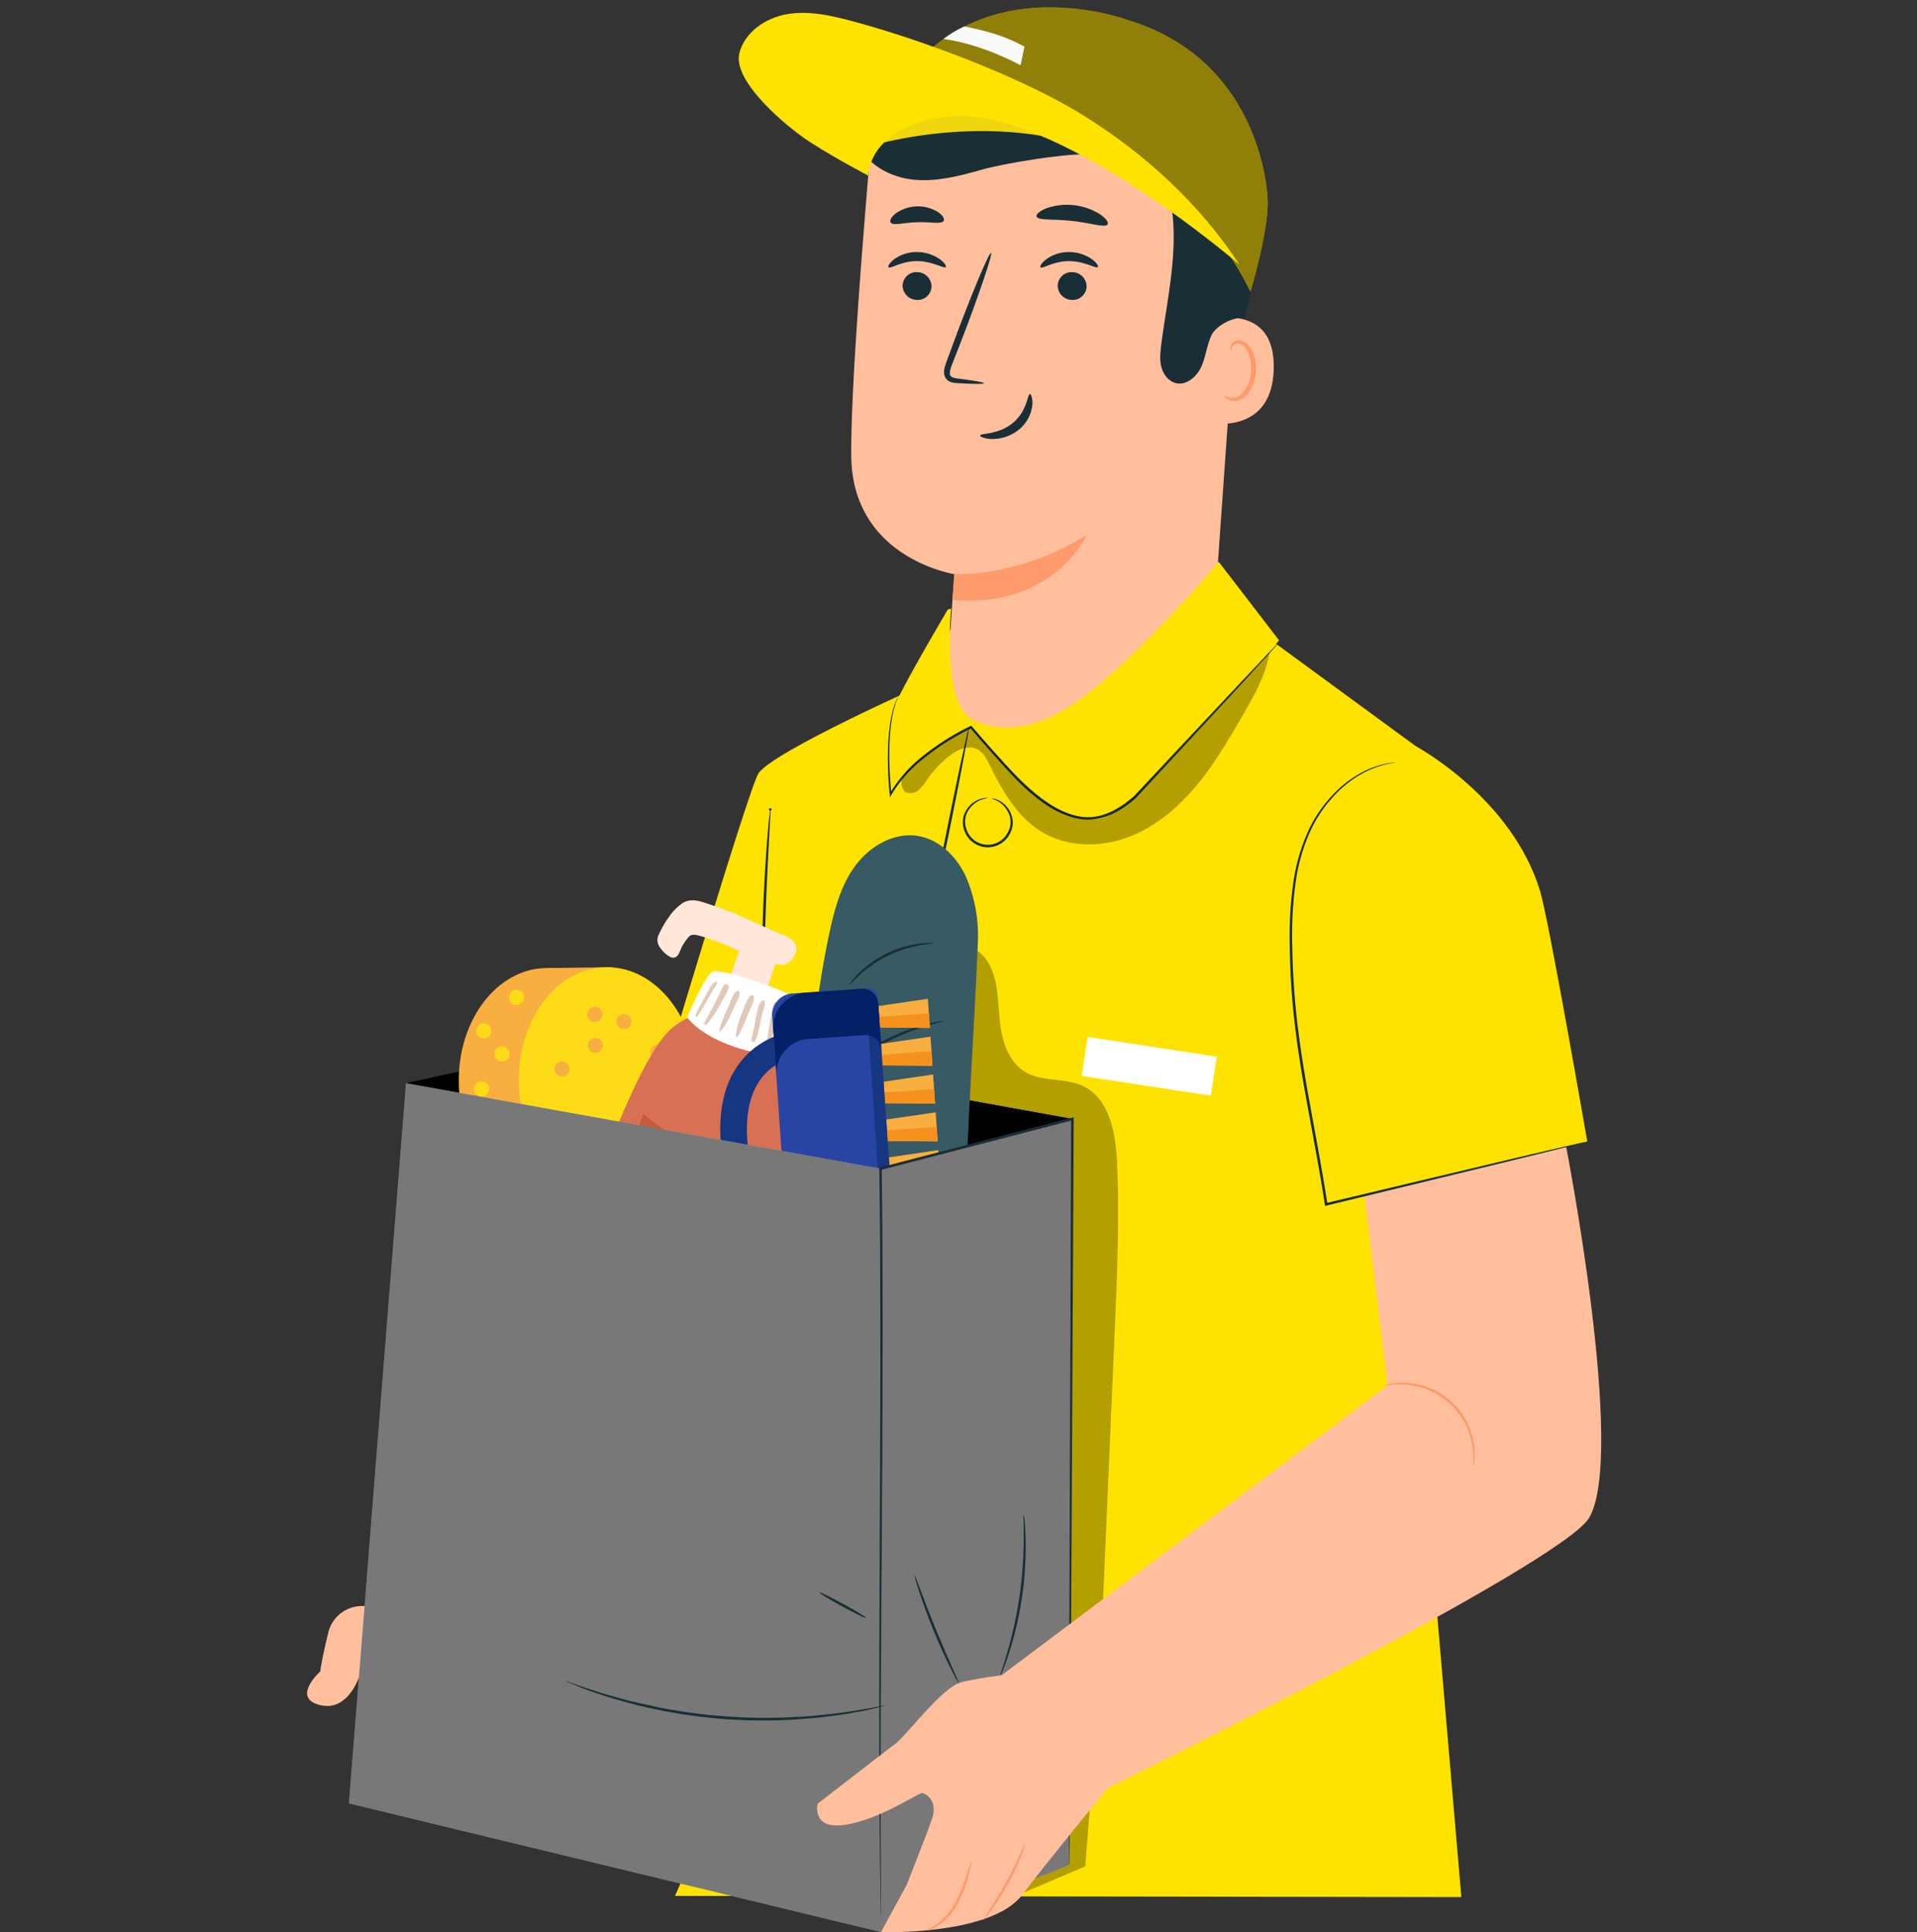 <svg xmlns="http://www.w3.org/2000/svg" viewBox="0 0 826 832.33"><rect x="0" y="0" width="826" height="832.33" fill="#333333" stroke="none"/><defs><style>.cls-1{isolation:isolate;}.cls-2{fill:#ffbf9d;}.cls-3{fill:#ffe300;}.cls-4{fill:#1a2e35;}.cls-5{opacity:0.3;}.cls-6{opacity:0.6;}.cls-7{fill:#375a64;}.cls-8{fill:#f9ae40;}.cls-9{fill:#fddc17;}.cls-10{fill:#ffe7d9;}.cls-11{fill:#d87153;}.cls-12{fill:#fff;}.cls-13{opacity:0.5;}.cls-14{fill:#c19373;}.cls-15{fill:#c55a3e;}.cls-16{fill:#173682;}.cls-17{fill:#2845a3;}.cls-18{fill:#f5921e;}.cls-19{fill:#042066;mix-blend-mode:soft-light;}.cls-20{fill:#c8c8c8;}.cls-21{opacity:0.4;}.cls-22{fill:#ff9a6c;}.cls-23{fill:#f0d60f;}.cls-24{fill:#fafafa;}.cls-25{fill:none;}</style></defs><title>HIW2</title><g class="cls-1"><g id="Layer_8" data-name="Layer 8"><path class="cls-2" d="M786.61,818.86a15,15,0,0,0-14.1,12c-2.9,12-3.32,16.17-3.32,16.17s-12.74,11.45,0,14.52,17.42-14.1,17.42-14.1l2-28.61Z" transform="translate(-631.2 -127)"/><path class="cls-3" d="M914.19,599.5S954,465.82,958.06,460.06c6.69-9.52,71.13-38.17,71.13-38.17l17.28-35.26,107.12-17.12,26.53,34.17,74.6,54.64-5.2,189.11-2.77,132,14.12,164.81-338.82-.51,15.33-34.72,16.09-299.77Z" transform="translate(-631.2 -127)"/><path class="cls-4" d="M960.1,581.48a4,4,0,0,1-.13-1.08c-.05-.84-.1-1.86-.17-3.1-.12-2.69-.23-6.58-.32-11.4-.18-9.63-.19-22.94.23-37.63s1.19-28,1.92-37.59c.37-4.8.7-8.69,1-11.37.14-1.23.25-2.24.34-3.08a.55.55,0,1,1,.23,0c0,.84-.08,1.86-.13,3.1-.16,2.86-.36,6.71-.62,11.38-.52,9.61-1.17,22.89-1.59,37.57s-.54,28-.56,37.6c0,4.68,0,8.53,0,11.4,0,1.23,0,2.26,0,3.1A4,4,0,0,1,960.1,581.48Z" transform="translate(-631.2 -127)"/><g class="cls-5"><path d="M1036.84,543a6.67,6.67,0,0,1,1.25-4.18c2.54-3.58,8.39-5.17,12.65-3.14,5.68,2.72,8.5,9.23,9.64,15.42,1.25,6.78,1.06,13.76,2.34,20.53s4.38,13.68,10.31,17.18c7.36,4.35,17,2.38,24.75,6,11.51,5.42,14.17,20.38,14.75,33.08,1.09,24.07,0,48.17-1,72.23q-3.33,76.86-6.65,153.72L1098.84,931l-31.17,13.25-41.23-270.93Z" transform="translate(-631.2 -127)"/></g><path class="cls-4" d="M1045.73,521.13a2.62,2.62,0,0,1-.81.43,5.54,5.54,0,0,1-2.63.26,9.07,9.07,0,0,1-7.08-6.19,16.2,16.2,0,0,1-.63-6.68,70.62,70.62,0,0,1,1.25-7.5c1-5.24,2.18-11,3.38-17,2.44-12,4.7-22.94,6.4-30.81.84-3.79,1.54-6.92,2.07-9.31a22.27,22.27,0,0,1,.9-3.39,19.64,19.64,0,0,1-.47,3.47l-1.72,9.39c-1.49,7.91-3.63,18.83-6.07,30.88-1.23,6-2.4,11.73-3.47,17s-2.13,10-.88,13.74a8.72,8.72,0,0,0,6.38,6A7.65,7.65,0,0,0,1045.73,521.13Z" transform="translate(-631.2 -127)"/><path class="cls-4" d="M1056.75,470.84c0,.11-.89.1-2.36.56a10.91,10.91,0,0,0-5.23,3.69,9.28,9.28,0,0,0-1.62,8.9,9.68,9.68,0,0,0,18,1.43,9.25,9.25,0,0,0-.18-9,10.94,10.94,0,0,0-4.58-4.47c-1.39-.69-2.27-.82-2.24-.93s.22,0,.64,0a6.83,6.83,0,0,1,1.78.5,11.07,11.07,0,0,1,6.6,9,9.64,9.64,0,0,1-1.1,5.39,10.66,10.66,0,0,1-19.87-1.58,9.7,9.7,0,0,1-.23-5.5,11.09,11.09,0,0,1,7.94-7.84,7.2,7.2,0,0,1,1.84-.22C1056.53,470.77,1056.75,470.8,1056.75,470.84Z" transform="translate(-631.2 -127)"/><polygon points="462 482.02 266.29 446.62 174.95 466.65 379.37 503.46 462 482.02"/><g class="cls-6"><polygon points="462 482.02 266.29 446.62 174.95 466.65 379.37 503.46 462 482.02"/></g><path class="cls-7" d="M968.07,694.36c2.65-36.06,12.54-127.67,20-163.07,2.22-10.59,4.78-21.43,10.94-30.33s16.8-15.51,27.5-13.87c9.55,1.47,17.21,9.22,21.09,18.07a64.19,64.19,0,0,1,4.92,28.38c-1.84,43.76-5.62,92.78-5.59,133.34" transform="translate(-631.2 -127)"/><path class="cls-4" d="M1034.34,608.47c0,.17-2.78.9-7.26,2.3a145.91,145.91,0,0,0-33.27,15.09c-4,2.44-6.41,4.09-6.51,3.94s.5-.54,1.54-1.36,2.58-1.94,4.54-3.26A114.77,114.77,0,0,1,1026.86,610c2.28-.61,4.14-1,5.44-1.27A7,7,0,0,1,1034.34,608.47Z" transform="translate(-631.2 -127)"/><path class="cls-4" d="M1037.6,566.83c0,.18-2.95.83-7.63,2.28a103.11,103.11,0,0,0-33.71,17.72c-3.85,3-6.07,5.12-6.2,5s.45-.63,1.41-1.63,2.41-2.37,4.29-4a87.94,87.94,0,0,1,34-17.86,57.7,57.7,0,0,1,5.72-1.28A7.58,7.58,0,0,1,1037.6,566.83Z" transform="translate(-631.2 -127)"/><path class="cls-4" d="M1033.2,533.32c0,.19-2.33.3-6,1a51.8,51.8,0,0,0-25.68,12.79c-2.74,2.52-4.23,4.31-4.38,4.19s.26-.54.89-1.39a31.63,31.63,0,0,1,2.94-3.38,45.62,45.62,0,0,1,26.1-13,32.42,32.42,0,0,1,4.47-.31A4.71,4.71,0,0,1,1033.2,533.32Z" transform="translate(-631.2 -127)"/><path class="cls-8" d="M906.1,647a58.21,58.21,0,0,0-7-27.29,58.16,58.16,0,0,0,6.26-27.45c-.34-26.9-17.73-48.5-38.84-48.23s-38,22.29-37.62,49.19a58.33,58.33,0,0,0,6.95,27.29,58.22,58.22,0,0,0-6.26,27.45c.34,26.91,17.73,48.5,38.85,48.24S906.44,673.87,906.1,647Z" transform="translate(-631.2 -127)"/><rect class="cls-8" x="867.53" y="543.81" width="28.17" height="152.18" transform="translate(-638.95 -115.83) rotate(-0.72)"/><path class="cls-9" d="M932,646.64a58.05,58.05,0,0,0-7-27.28,58.23,58.23,0,0,0,6.26-27.46c-.34-26.9-17.73-48.5-38.84-48.23s-38,22.29-37.62,49.2a58.26,58.26,0,0,0,6.95,27.28,58.23,58.23,0,0,0-6.26,27.46c.34,26.9,17.73,48.5,38.85,48.23S932.33,673.55,932,646.64Z" transform="translate(-631.2 -127)"/><path class="cls-9" d="M853.77,559.89a3.25,3.25,0,1,1,3.2-3.29A3.24,3.24,0,0,1,853.77,559.89Z" transform="translate(-631.2 -127)"/><path class="cls-9" d="M847.58,584.31a3.25,3.25,0,1,1,3.2-3.29A3.24,3.24,0,0,1,847.58,584.31Z" transform="translate(-631.2 -127)"/><path class="cls-8" d="M914.74,583.46a3.25,3.25,0,1,1,3.21-3.29A3.25,3.25,0,0,1,914.74,583.46Z" transform="translate(-631.2 -127)"/><path class="cls-8" d="M900.83,628.44a3.25,3.25,0,1,1,3.21-3.29A3.26,3.26,0,0,1,900.83,628.44Z" transform="translate(-631.2 -127)"/><path class="cls-8" d="M901.51,681.79a3.25,3.25,0,1,1,3.2-3.29A3.24,3.24,0,0,1,901.51,681.79Z" transform="translate(-631.2 -127)"/><path class="cls-8" d="M898,658.79a3.25,3.25,0,1,1,3.2-3.29A3.24,3.24,0,0,1,898,658.79Z" transform="translate(-631.2 -127)"/><path class="cls-8" d="M888.94,677.06a3.25,3.25,0,1,1,3.21-3.29A3.25,3.25,0,0,1,888.94,677.06Z" transform="translate(-631.2 -127)"/><path class="cls-8" d="M887.56,567.25a3.25,3.25,0,1,1,3.21-3.29A3.25,3.25,0,0,1,887.56,567.25Z" transform="translate(-631.2 -127)"/><path class="cls-8" d="M881.68,625.43a3.25,3.25,0,1,1,3.21-3.29A3.24,3.24,0,0,1,881.68,625.43Z" transform="translate(-631.2 -127)"/><circle class="cls-8" cx="887.68" cy="577.3" r="3.25" transform="translate(-532.95 1156.03) rotate(-74.83)"/><path class="cls-8" d="M915.8,667.64a3.25,3.25,0,1,1,3.21-3.29A3.25,3.25,0,0,1,915.8,667.64Z" transform="translate(-631.2 -127)"/><path class="cls-8" d="M874.09,649.05a3.25,3.25,0,1,1,3.21-3.29A3.26,3.26,0,0,1,874.09,649.05Z" transform="translate(-631.2 -127)"/><path class="cls-8" d="M873.36,590.79a3.25,3.25,0,1,1,3.21-3.29A3.24,3.24,0,0,1,873.36,590.79Z" transform="translate(-631.2 -127)"/><path class="cls-8" d="M900.1,570.34a3.25,3.25,0,1,1,3.21-3.29A3.26,3.26,0,0,1,900.1,570.34Z" transform="translate(-631.2 -127)"/><path class="cls-9" d="M851.32,623.54a3.25,3.25,0,1,1,3.21-3.29A3.26,3.26,0,0,1,851.32,623.54Z" transform="translate(-631.2 -127)"/><path class="cls-9" d="M839.55,662.78a3.25,3.25,0,1,1,3.21-3.29A3.26,3.26,0,0,1,839.55,662.78Z" transform="translate(-631.2 -127)"/><path class="cls-9" d="M839.71,574.35a3.25,3.25,0,1,1,3.2-3.29A3.25,3.25,0,0,1,839.71,574.35Z" transform="translate(-631.2 -127)"/><path class="cls-9" d="M838.75,599.37a3.25,3.25,0,1,1,3.21-3.29A3.26,3.26,0,0,1,838.75,599.37Z" transform="translate(-631.2 -127)"/><path class="cls-9" d="M848.36,646.12a3.25,3.25,0,1,1,3.2-3.29A3.24,3.24,0,0,1,848.36,646.12Z" transform="translate(-631.2 -127)"/><path class="cls-9" d="M863.41,692.33a3.25,3.25,0,1,1,3.21-3.29A3.25,3.25,0,0,1,863.41,692.33Z" transform="translate(-631.2 -127)"/><path class="cls-9" d="M852,674.28a3.25,3.25,0,1,1,3.21-3.29A3.25,3.25,0,0,1,852,674.28Z" transform="translate(-631.2 -127)"/><path class="cls-9" d="M849.59,685.7a3.25,3.25,0,1,1,3.21-3.29A3.26,3.26,0,0,1,849.59,685.7Z" transform="translate(-631.2 -127)"/><path class="cls-9" d="M842.47,636.44a3.25,3.25,0,1,1,3.21-3.28A3.24,3.24,0,0,1,842.47,636.44Z" transform="translate(-631.2 -127)"/><rect class="cls-10" x="950.38" y="534.81" width="16.61" height="22.15" transform="matrix(-0.95, -0.32, 0.32, -0.95, 1060.42, 1243.44)"/><path class="cls-11" d="M931.15,738.53s-19.38,2.87-37.58-3.29-31.1-20-31.1-20S898.46,588,921,569.68c16.53-13.41,48.84-12.75,53.28,22.43C976.78,612,951.33,689.82,931.15,738.53Z" transform="translate(-631.2 -127)"/><path class="cls-12" d="M971.88,580.32s-8.34,3-24.07-2.3-20.52-12.8-20.52-12.8,7.53-17.91,11-19.65,35,8.93,36.72,12.44S973.65,575.08,971.88,580.32Z" transform="translate(-631.2 -127)"/><g class="cls-13"><path class="cls-14" d="M968.07,577.43a19.66,19.66,0,0,0,1.36-3.59c.35-1.26.61-2.53.85-3.81.49-2.59.82-5.19,1.05-7.8a.84.84,0,0,0-1.68-.14c-.22,2.57-.54,5.12-.9,7.67-.18,1.28-.4,2.54-.58,3.81a34.93,34.93,0,0,0-.32,3.82.11.11,0,0,0,.22,0Z" transform="translate(-631.2 -127)"/><path class="cls-14" d="M962.47,577.28a48.18,48.18,0,0,0,1.66-4.63c.43-1.47.75-3,1.08-4.47s.67-3,.94-4.51l.42-2.28a2.66,2.66,0,0,0-.24-2.35,1,1,0,0,0-1.14-.23,2.38,2.38,0,0,0-1,1.9c-.15.81-.3,1.62-.46,2.43-.28,1.51-.54,3-.8,4.55s-.56,3-.76,4.54-.32,3.25-.42,4.89a.38.38,0,0,0,.73.16Z" transform="translate(-631.2 -127)"/><path class="cls-14" d="M956.71,575.29a42.31,42.31,0,0,0,2.27-8.66c.29-1.4.58-2.81,1-4.19.33-1.2,1.16-3,.58-4.18A.49.49,0,0,0,960,558c-1.3.41-1.84,2.1-2.17,3.28-.42,1.49-.72,3-1,4.52a80.7,80.7,0,0,1-1.9,8.86.94.94,0,0,0,1.77.63Z" transform="translate(-631.2 -127)"/><path class="cls-14" d="M949.09,573.47a45.33,45.33,0,0,0,3.49-7.18c.51-1.28,1-2.56,1.57-3.83.78-1.82,1.82-3.68,2-5.66.12-1.08-1.2-1.31-1.79-.64-1.29,1.47-2,3.54-2.69,5.32-.54,1.31-1.06,2.62-1.55,3.95a37.44,37.44,0,0,0-1.91,7.74.47.47,0,0,0,.85.3Z" transform="translate(-631.2 -127)"/><path class="cls-14" d="M941.65,571.13c2.22-2.24,3.57-5.23,4.87-8.06.63-1.38,1.26-2.76,1.91-4.14s1.81-3,1.31-4.64a.53.53,0,0,0-.73-.37c-1.62.59-2.11,2.39-2.74,3.84s-1.21,2.8-1.8,4.2a51.35,51.35,0,0,0-3.33,8.82c-.07.28.26.61.51.35Z" transform="translate(-631.2 -127)"/><path class="cls-14" d="M935.91,568.15c.91-1.17,1.85-2.35,2.68-3.58s1.63-2.6,2.4-3.91,1.48-2.58,2.18-3.9a24.8,24.8,0,0,0,2-4.18c.39-1.26-1.37-2.28-2.13-1.08a37.31,37.31,0,0,0-2,4.08c-.64,1.33-1.3,2.65-2,4q-2.1,4-4.3,7.87a.66.66,0,0,0,1.09.74Z" transform="translate(-631.2 -127)"/><path class="cls-14" d="M931.71,564.8c.77-1.2,1.6-2.39,2.31-3.63s1.47-2.57,2.21-3.85,1.42-2.45,2.15-3.66a18.87,18.87,0,0,0,1.87-3.22.38.38,0,0,0-.43-.5c-1.31.3-2,1.42-2.65,2.52-.75,1.28-1.46,2.58-2.17,3.88s-1.43,2.59-2.14,3.9-1.34,2.75-2,4.14c-.22.49.54.86.83.42Z" transform="translate(-631.2 -127)"/></g><path class="cls-10" d="M915.18,534.51a12.75,12.75,0,0,0,4.53,4.58c2.32,1.24,3.55-.11,4.4-2.13a20.51,20.51,0,0,1,4-6.5c1.11-1.13,2.69-.8,4-.47a81.65,81.65,0,0,1,12.68,4.49c4.6,1.92,9.09,4,13.82,5.63,3.26,1.11,7.25,3,10.78,2.28,2.87-.59,5.85-5.29,4.74-8.16-1.18-3.07-4.29-3.91-7-5.07-3.71-1.56-7.36-3.27-11-4.91a177.92,177.92,0,0,0-22.49-8.74c-2.75-.81-5.58-1.1-8.15.43a22.25,22.25,0,0,0-6,6,41.22,41.22,0,0,0-4.36,7.53A5,5,0,0,0,915.18,534.51Z" transform="translate(-631.2 -127)"/><path class="cls-15" d="M960.21,626.26s-16,1.79-28.57-4.27a126.47,126.47,0,0,1-23.29-15.09s-3.28,9.7-16.23,43.16c-8.62,22.26-14.64,45.34-14.64,45.34s2.13,7.48,24.69,15.12S930.78,715,930.78,715s12.45-31.39,19.93-55.89S960.21,626.26,960.21,626.26Z" transform="translate(-631.2 -127)"/><path class="cls-16" d="M981,660.63a35.38,35.38,0,0,1-24.64-8c-8.65-7.26-13.57-18.64-14.61-33.83-3.09-44.91,32.5-47.88,32.86-47.9l.79,11.45c-2.47.21-24.44,3-22.2,35.66.83,12,4.37,20.64,10.54,25.82a23.9,23.9,0,0,0,16,5.33Z" transform="translate(-631.2 -127)"/><path class="cls-17" d="M938.64,592h103.63a9.25,9.25,0,0,1,9.25,9.25v32.4a4.25,4.25,0,0,1-4.25,4.25H933.64a4.25,4.25,0,0,1-4.25-4.25v-32.4A9.25,9.25,0,0,1,938.64,592Z" transform="translate(-186.25 1518.34) rotate(-93.94)"/><polygon class="cls-8" points="406.54 528.06 407.4 540.59 385.87 540.43 385.23 531.17 406.54 528.06"/><polygon class="cls-18" points="385.55 535.8 385.87 540.43 407.4 540.59 406.97 534.33 385.55 535.8"/><polygon class="cls-8" points="405.41 511.76 406.28 524.3 384.75 524.13 384.11 514.87 405.41 511.76"/><polygon class="cls-18" points="384.43 519.5 384.75 524.13 406.28 524.3 405.85 518.03 384.43 519.5"/><polygon class="cls-8" points="404.29 495.46 405.15 508 383.63 507.84 382.99 498.57 404.29 495.46"/><polygon class="cls-18" points="383.31 503.21 383.63 507.84 405.15 508 404.72 501.73 383.31 503.21"/><polygon class="cls-8" points="403.17 479.17 404.03 491.7 382.5 491.54 381.87 482.28 403.17 479.17"/><polygon class="cls-18" points="382.18 486.91 382.5 491.54 404.03 491.7 403.6 485.43 382.18 486.91"/><polygon class="cls-8" points="402.05 462.87 402.91 475.4 381.38 475.24 380.74 465.98 402.05 462.87"/><polygon class="cls-18" points="381.06 470.61 381.38 475.24 402.91 475.4 402.48 469.14 381.06 470.61"/><polygon class="cls-8" points="400.93 446.57 401.79 459.11 380.26 458.94 379.62 449.68 400.93 446.57"/><polygon class="cls-18" points="379.94 454.31 380.26 458.94 401.79 459.11 401.36 452.84 379.94 454.31"/><polygon class="cls-8" points="399.8 430.27 400.67 442.81 379.14 442.64 378.5 433.38 399.8 430.27"/><polygon class="cls-18" points="378.82 438.01 379.14 442.64 400.67 442.81 400.24 436.54 378.82 438.01"/><path class="cls-16" d="M1004.59,559.79,1012,667.72a7,7,0,0,1-6.47,7.43l5.05-.35a7,7,0,0,0,6.47-7.43l-7.43-107.93a7,7,0,0,0-7.43-6.47l-5.05.35A7,7,0,0,1,1004.59,559.79Z" transform="translate(-631.2 -127)"/><path class="cls-19" d="M964.4,570.52l1.37,19.94a14.92,14.92,0,0,1,13.85-15.91l24.08-1.65a6.84,6.84,0,0,1,7.3,6.36l-1.37-19.94a6.85,6.85,0,0,0-7.31-6.36l-24.07,1.66A14.9,14.9,0,0,0,964.4,570.52Z" transform="translate(-631.2 -127)"/><path class="cls-20" d="M806.15,593.65l-24.6,310.23,229.22,55.41s80-27.1,81-29S1093.2,609,1093.2,609l-82.63,21.44Z" transform="translate(-631.2 -127)"/><g class="cls-21"><path d="M806.15,593.65l-24.6,310.23,229.22,55.41s80-27.1,81-29S1093.2,609,1093.2,609l-82.63,21.44Z" transform="translate(-631.2 -127)"/></g><path class="cls-2" d="M1165.65,232.3l-12.78,181.05a56.43,56.43,0,0,1-56.3,52.47h0a56.44,56.44,0,0,1-56.33-60.14c1.13-17.23,2.16-31.34,2.16-31.34S998.56,367.52,998,323.7c-.31-25.31,4.06-82.75,7.8-126.75a57.47,57.47,0,0,1,57.29-52.58h26.47A81.09,81.09,0,0,1,1165.65,232.3Z" transform="translate(-631.2 -127)"/><path class="cls-22" d="M1042.4,374.34s27.62,1.62,57-16.87c0,0-14.11,31.88-57.84,27.93Z" transform="translate(-631.2 -127)"/><path class="cls-4" d="M1014.05,242.15c.77.82,5.51-2.69,12.25-2.67s11.67,3.39,12.4,2.56c.36-.36-.43-1.84-2.59-3.4a17.12,17.12,0,0,0-9.92-3.06,16.49,16.49,0,0,0-9.76,3.14C1014.36,240.31,1013.66,241.79,1014.05,242.15Z" transform="translate(-631.2 -127)"/><path class="cls-4" d="M1086.94,249.89a6.25,6.25,0,0,0,6,6.31,6,6,0,0,0,6.45-5.64,6.25,6.25,0,0,0-6-6.32A6,6,0,0,0,1086.94,249.89Z" transform="translate(-631.2 -127)"/><path class="cls-4" d="M1020.12,249.89a6.26,6.26,0,0,0,6,6.31,6,6,0,0,0,6.46-5.64,6.26,6.26,0,0,0-6-6.32A6,6,0,0,0,1020.12,249.89Z" transform="translate(-631.2 -127)"/><path class="cls-4" d="M1079.57,242.15c.78.82,5.52-2.69,12.25-2.67s11.67,3.39,12.4,2.56c.36-.36-.42-1.84-2.58-3.4a17.16,17.16,0,0,0-9.93-3.06,16.49,16.49,0,0,0-9.75,3.14C1079.9,240.31,1079.19,241.79,1079.57,242.15Z" transform="translate(-631.2 -127)"/><path class="cls-4" d="M1055.13,292.1c0-.39-4.16-1.11-10.94-2-1.72-.17-3.35-.52-3.64-1.69s.32-3.09,1.15-5.1l5.09-13.09c7.06-18.64,12.17-34,11.42-34.25s-7.09,14.61-14.15,33.25q-2.55,6.9-4.87,13.17c-.65,2-1.77,4.17-.9,6.75a4.34,4.34,0,0,0,2.83,2.52,11.88,11.88,0,0,0,2.92.4C1050.87,292.45,1055.1,292.48,1055.13,292.1Z" transform="translate(-631.2 -127)"/><path class="cls-4" d="M1075,296.76c-1.1-.07-1.11,7.24-7.37,12.43s-14,4.38-14.09,5.41c-.1.46,1.73,1.42,5,1.51a18.23,18.23,0,0,0,11.77-4.1,15.85,15.85,0,0,0,5.7-10.43C1076.26,298.52,1075.45,296.71,1075,296.76Z" transform="translate(-631.2 -127)"/><path class="cls-4" d="M1077.83,220.26c.67,1.84,7.39,1,15.29,1.92,7.92.79,14.29,3.11,15.34,1.46.47-.78-.64-2.5-3.22-4.28a26.76,26.76,0,0,0-23.33-2.57C1079,218,1077.55,219.4,1077.83,220.26Z" transform="translate(-631.2 -127)"/><path class="cls-4" d="M1015,222.87c1.19,1.53,5.83-.05,11.41-.13,5.57-.27,10.3,1,11.39-.57.47-.78-.27-2.31-2.34-3.76a16.53,16.53,0,0,0-18.36.57C1015.11,220.55,1014.46,222.13,1015,222.87Z" transform="translate(-631.2 -127)"/><path class="cls-2" d="M1150.88,265.19c.75-.32,30.11-8.9,29.15,21.06s-30.84,22.82-30.86,22S1150.88,265.19,1150.88,265.19Z" transform="translate(-631.2 -127)"/><path class="cls-22" d="M1158.68,297.15c.14-.09.51.38,1.38.81a5.25,5.25,0,0,0,3.9.21c3.2-1.06,6-6,6.35-11.4a17.42,17.42,0,0,0-1.22-7.52c-.85-2.22-2.22-3.79-3.8-4.13a2.66,2.66,0,0,0-3.13,1.33c-.43.83-.26,1.43-.42,1.48s-.62-.52-.34-1.75a3.27,3.27,0,0,1,1.24-1.84,3.92,3.92,0,0,1,2.91-.67c2.3.23,4.31,2.42,5.3,4.82a17.63,17.63,0,0,1,1.54,8.4c-.38,6-3.65,11.59-8,12.7a5.58,5.58,0,0,1-4.75-.95C1158.72,297.87,1158.58,297.2,1158.68,297.15Z" transform="translate(-631.2 -127)"/><path class="cls-4" d="M1167.55,264.18c-4.57-1.11-12.48,3.11-14.42,7.39s-2.38,9.12-4.32,13.41-6.34,8.15-10.91,7.07c-3.16-.75-5.41-3.71-6.25-6.84s-.49-6.45-.09-9.66c1.77-14,4.71-27.87,5.27-42s-1.44-28.73-8.84-40.74-21-20.83-35-19.7c-9.31.75-17.85,5.61-27.1,6.9a36.57,36.57,0,0,1-30.41-10.15,69.71,69.71,0,0,0-5.68-4.08c0-.73.68-7,3.15-9.27,18.35-17,51.42-21.71,75.66-15.61s47,23.22,57.4,45.94,7.33,54.31,1.59,77.3" transform="translate(-631.2 -127)"/><path class="cls-4" d="M1001,189c3.92,9.1,13.94,14.4,23.8,15.4s19.71-1.55,29.25-4.26,35.11-6.94,45-6.64c1.48,0,3.27,0,4.05-1.24,1-1.66-.62-3.68-2.17-4.89-13.06-10.23-44.63-16.5-61.21-17.2s-34,6.43-43,20.38" transform="translate(-631.2 -127)"/><path class="cls-23" d="M1005.33,190.19s115-37,164.7,62.48c0,0,7.44-24.9,7.44-38.24,0-8.91-5.33-62-59.94-78.68C1117.53,135.75,1035.25,104.35,1005.33,190.19Z" transform="translate(-631.2 -127)"/><g class="cls-21"><path d="M1005.33,190.19a53.42,53.42,0,0,1,36.56-16.6c33.91-1.5,97.39,17.57,128.14,79.08,0,0,7.44-24.9,7.44-38.24,0-8.91-5.33-62-59.94-78.68C1117.53,135.75,1035.25,104.35,1005.33,190.19Z" transform="translate(-631.2 -127)"/></g><path class="cls-3" d="M1165.23,241c-17-26.08-40.55-47.64-67-64.15S1028.12,144,998,136c-9-2.4-18.47-4.49-27.69-2.9s-18.24,7.73-20.53,16.8c-2.86,11.35,17.29,28.87,26.76,35.76s28.78,17,28.78,17-.26-21.06,33.45-25.4C1084.63,171.38,1165.23,241,1165.23,241Z" transform="translate(-631.2 -127)"/><path class="cls-24" d="M1070.94,155.11s-16.56-9.16-33.2-11.3a42.91,42.91,0,0,1,9-5.41c8.51,1.69,17.14,3.85,25.88,8.7Z" transform="translate(-631.2 -127)"/><path class="cls-3" d="M1215.38,453.74s-31.43,35.92-28,85.91c.48,6.93.82,16.6,1.68,23.5,5.3,42.88,13.49,82.68,13.49,82.68h3l109.59-27.06s-16.51-95.14-20.3-107.76c-12.14-40.44-53.8-62.68-53.8-62.68Z" transform="translate(-631.2 -127)"/><path class="cls-4" d="M1091.81,930.33s0-.54,0-1.61,0-2.69,0-4.76c0-4.22,0-10.39,0-18.35,0-16,.07-39.16.12-68,.2-57.71.49-138,.8-228.61l.71.55-41.69,10.82L1010.72,631l.42-.55c.55,45.41.4,88.26.19,127s-.44,73.3-.61,102.22-.11,52.15,0,68.16c0,8,.06,14.17.08,18.4V951c0,1.07,0,1.62,0,1.62s0-.55-.07-1.62-.06-2.69-.11-4.77c-.06-4.23-.15-10.42-.27-18.4-.2-16-.32-39.25-.31-68.16s.23-63.51.37-102.22.26-81.55-.32-126.95V630l.42-.11,40.93-10.63,41.69-10.81.71-.18V609c-.47,90.58-.88,170.9-1.18,228.6-.19,28.82-.35,52-.46,68-.08,8-.14,14.13-.18,18.35,0,2.07-.06,3.66-.07,4.76S1091.81,930.33,1091.81,930.33Z" transform="translate(-631.2 -127)"/><path class="cls-3" d="M1041.06,389.14s-4.38,41.7,9.69,48.19c15.83,7.3,31.59.17,41.29-6,25.85-16.5,64.28-62.32,64.28-62.32l26,33.83s-65.58,78.82-78.76,78.31c-8.59-.34-22-8.76-30.33-14.58a57.27,57.27,0,0,1-12.09-11.43l-11.34-14.43c-14.17,7-25.63,15.94-33.56,27.44,0,0-3.79-29.2,3-42.46s20.34-36.08,20.34-36.08Z" transform="translate(-631.2 -127)"/><path class="cls-4" d="M1018.37,426.82a4.4,4.4,0,0,1-.26.71c-.22.52-.5,1.2-.85,2.05a46.75,46.75,0,0,0-1.94,8.27c-1.09,7.31-1.37,18.11,0,31.26l-.77-.15a57.78,57.78,0,0,1,14-16,106,106,0,0,1,20.79-13.18l.36-.17.27.31c4.57,5.32,9.4,10.86,14.52,16.48s10.58,11.25,17.12,15.79a42.79,42.79,0,0,0,9.74,5.16,31.27,31.27,0,0,0,5.2,1.4,22.1,22.1,0,0,0,5.26.2c7.06-.65,13.06-4.69,18-8.95l0,0,44.9-47.87,13-13.74,3.51-3.63c.37-.38.67-.68.92-.92s.32-.3.33-.29a1.66,1.66,0,0,1-.27.35l-.85,1q-1.21,1.37-3.38,3.75l-12.79,14c-11,11.93-26.54,28.66-44.6,48.15v0l0,0a48.29,48.29,0,0,1-8.37,6A26.24,26.24,0,0,1,1102,480a23.4,23.4,0,0,1-5.54-.2,32.61,32.61,0,0,1-5.4-1.45,44.06,44.06,0,0,1-10-5.29c-6.65-4.63-12.19-10.35-17.29-16s-10-11.19-14.51-16.54l.62.14a105.69,105.69,0,0,0-20.62,13,57.33,57.33,0,0,0-13.94,15.67l-.64,1.13-.13-1.28c-1.29-13.25-.88-24.08.35-31.43a42.39,42.39,0,0,1,2.17-8.29c.4-.89.74-1.56,1-2A3.44,3.44,0,0,1,1018.37,426.82Z" transform="translate(-631.2 -127)"/><g class="cls-5"><path d="M1020,462c-1,1.65-.13,5.5,1.6,6.34a5.28,5.28,0,0,0,5.4-1,20.22,20.22,0,0,0,3.65-4.46,47.75,47.75,0,0,1,9.26-9.94c3.5-2.82,8.31-5.21,12.32-3.2,2.67,1.34,4.12,4.23,5.43,6.91,5.43,11.14,12,22.48,22.63,28.83s24.35,6.65,36.1,2.49,21.72-12.35,29.77-21.85,14.36-20.34,20.6-31.13c4.9-8.48,9.89-17.23,11.41-26.91-1.36.76-4.51,5.63-5.87,6.4,0,0-50.59,55.72-55.35,58.58s-17.86,22.13-55-19.49l-12.28-13.32S1026.24,451.57,1020,462Z" transform="translate(-631.2 -127)"/></g><rect class="cls-12" x="1098.28" y="577.78" width="56.28" height="16.99" transform="translate(-529.34 -290.93) rotate(8.72)"/><path class="cls-2" d="M1306,620.88l-86.91,21,10,81.91L1062.84,848.63c-6.66.93-13.46,2-17.24,3-9.1,2.27-25.15,25.08-29.7,27.36l-32.4,25s-2.84,11.37,11.94,9.1,31.26-13.64,33-13.64,6.88,3.46,4.43,10.8c-2.17,6.53-11.08,28.9-11.08,28.9l-11,20.19s47.57,1.56,60.88-16.09c9-12,36.84-46,36.84-46s195.7-96.28,207.45-116.43C1331.89,753.44,1306,620.88,1306,620.88Z" transform="translate(-631.2 -127)"/><path class="cls-22" d="M1266,759.06c-.24,0,.48-3.48-.39-8.95a31.15,31.15,0,0,0-29.41-26.61c-5.53-.32-8.9.74-8.94.5a8.31,8.31,0,0,1,2.33-.71,28,28,0,0,1,6.65-.59,30.92,30.92,0,0,1,30.16,27.3,27.2,27.2,0,0,1,.08,6.66A8,8,0,0,1,1266,759.06Z" transform="translate(-631.2 -127)"/><path class="cls-22" d="M1049.86,928.76c.14,0-.26,2.14-1.14,5.48a58,58,0,0,1-4.81,12.66,25.4,25.4,0,0,1-9.15,10,14.06,14.06,0,0,1-3.85,1.56c-1,.22-1.5.23-1.51.16s2.1-.54,4.94-2.4a27.32,27.32,0,0,0,8.58-9.86,76.3,76.3,0,0,0,5-12.35C1049,930.74,1049.7,928.72,1049.86,928.76Z" transform="translate(-631.2 -127)"/><path class="cls-22" d="M1072.91,921.19c.14,0-.44,2.09-1.68,5.28a102.33,102.33,0,0,1-5.68,12.12,103.48,103.48,0,0,1-7.2,11.28c-2,2.75-3.45,4.33-3.57,4.24s1.06-1.84,2.91-4.7,4.36-6.83,6.87-11.37,4.52-8.78,5.94-11.88S1072.75,921.13,1072.91,921.19Z" transform="translate(-631.2 -127)"/><path class="cls-4" d="M1072.28,779.47a13,13,0,0,1,.39,2.76c.19,1.78.34,4.37.43,7.58a149.25,149.25,0,0,1-7.16,49.4c-1,3-1.88,5.49-2.57,7.15a13.7,13.7,0,0,1-1.15,2.54,12.22,12.22,0,0,1,.74-2.69c.56-1.7,1.32-4.17,2.22-7.23a176.33,176.33,0,0,0,7.12-49.16c0-3.2,0-5.78-.07-7.57A13.1,13.1,0,0,1,1072.28,779.47Z" transform="translate(-631.2 -127)"/><path class="cls-4" d="M1025.23,805.53c.16,0,1.15,2.59,2.75,6.84s3.83,10.11,6.45,16.52,5.14,12.15,7,16.3,3,6.72,2.83,6.8-1.52-2.39-3.55-6.46-4.67-9.79-7.31-16.22-4.75-12.35-6.16-16.68S1025.09,805.58,1025.23,805.53Z" transform="translate(-631.2 -127)"/><path class="cls-4" d="M1012.64,861.72a6.84,6.84,0,0,1-1.37.4l-4,1c-1.73.41-3.85.88-6.34,1.3s-5.3,1-8.46,1.41-6.6.94-10.32,1.25-7.71.61-11.91.86a226.61,226.61,0,0,1-54.43-4.15c-4.12-.88-8-1.67-11.64-2.66s-7-1.87-10-2.8-5.75-1.87-8.14-2.68S881.6,854,880,853.35l-3.79-1.54a7.12,7.12,0,0,1-1.29-.6,6.72,6.72,0,0,1,1.37.39l3.86,1.34c1.67.61,3.71,1.33,6.12,2.07s5.11,1.69,8.17,2.5,6.38,1.83,10,2.66,7.52,1.7,11.61,2.55a239.23,239.23,0,0,0,54.2,4.13c4.18-.22,8.16-.37,11.86-.75s7.16-.71,10.3-1.11,6-.86,8.46-1.24,4.62-.76,6.36-1.11l4-.74A6.24,6.24,0,0,1,1012.64,861.72Z" transform="translate(-631.2 -127)"/><path class="cls-4" d="M1004.37,824c-.15.27-4.77-2-10.31-5s-9.92-5.68-9.77-6,4.76,2,10.31,5S1004.52,823.7,1004.37,824Z" transform="translate(-631.2 -127)"/><path class="cls-4" d="M1315.17,618.77a2,2,0,0,1-.53.18l-1.6.43-6.23,1.59-23.34,5.77-80.75,19.62-.57.13-.09-.58c-2.29-14.91-5.41-31-8.42-47.75-2-11.17-3.7-22.14-4.86-32.79s-1.71-21-1.85-30.83a164.6,164.6,0,0,1,1.63-27.91,80.63,80.63,0,0,1,7.11-23.28,58.73,58.73,0,0,1,12-16.13,47.23,47.23,0,0,1,12.53-8.54,40.52,40.52,0,0,1,9.15-2.88c1.08-.16,1.92-.25,2.47-.31a4.53,4.53,0,0,1,.85-.06,8.17,8.17,0,0,1-.83.17l-2.45.42a43.42,43.42,0,0,0-9,3.05,47.92,47.92,0,0,0-12.28,8.61,58.39,58.39,0,0,0-11.69,16,80.25,80.25,0,0,0-6.91,23.08,166.92,166.92,0,0,0-1.51,27.75c.17,9.81.74,20.11,1.91,30.72s2.89,21.55,4.87,32.71c3,16.73,6.11,32.85,8.38,47.79l-.66-.44,80.84-19.23,23.42-5.46,6.26-1.42,1.62-.34A4,4,0,0,1,1315.17,618.77Z" transform="translate(-631.2 -127)"/></g><g id="Layer_7" data-name="Layer 7"><rect class="cls-25" width="826" height="826"/></g></g></svg>